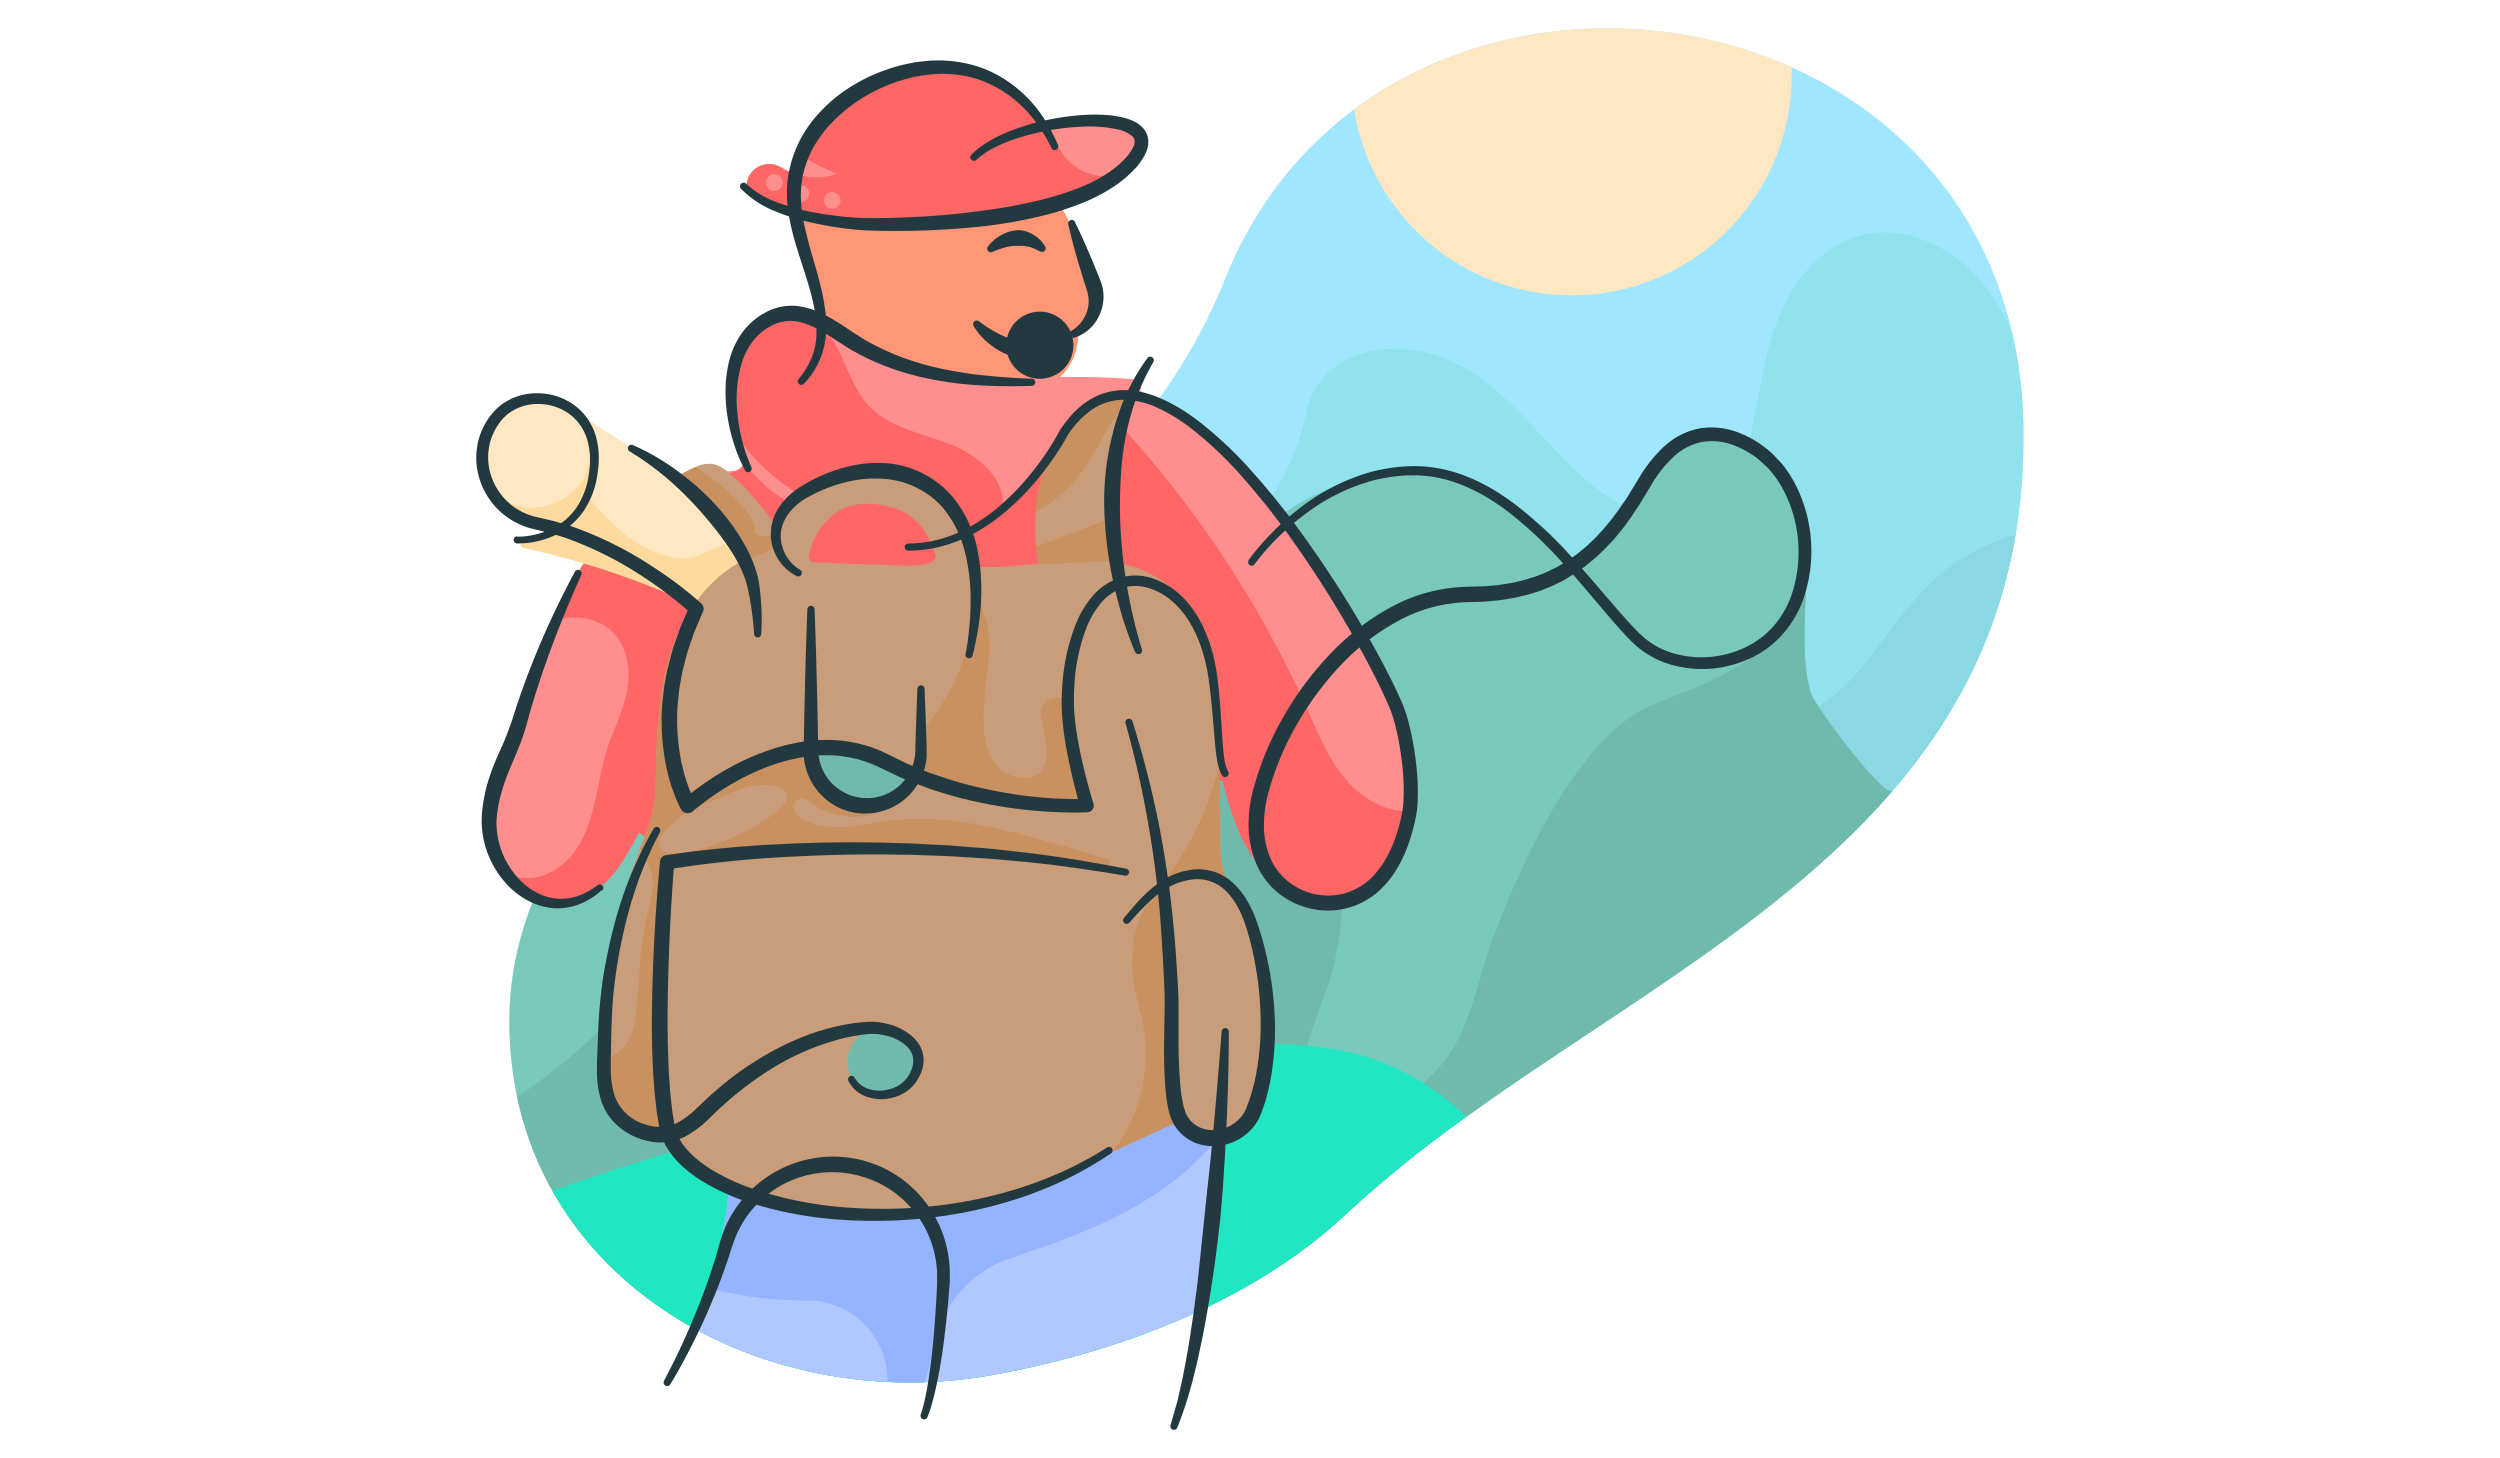 <svg id="Layer_1" data-name="Layer 1" xmlns="http://www.w3.org/2000/svg" viewBox="0 0 960 560"><defs><style>.cls-1{fill:#a1e6ff;}.cls-2{fill:#90e2ed;}.cls-3{fill:#ff9675;}.cls-4{fill:#79c9bb;}.cls-5{fill:#8ad8e3;}.cls-6{fill:#ff8f8f;}.cls-7{fill:#6fbaad;}.cls-8{fill:#20e6c2;}.cls-9{fill:#b0c8ff;}.cls-10{fill:#f66;}.cls-11{fill:#c99d79;}.cls-12{fill:#c99060;}.cls-13{fill:#94b4ff;}.cls-14{fill:#ffe7c2;}.cls-15{fill:#ffd99e;}.cls-16{fill:#233940;}</style></defs><title>hiker, man, people, person, avatar</title><path class="cls-1" d="M777,167.56c0,58.1-20,101-50.3,136.09a315,315,0,0,1-36.56,35.6c-54,45.29-122.66,79.53-173.72,127.3-16,15-35.26,27.17-55.91,36.8-26,12.11-54.14,20.22-81,24.9-39,6.8-79.65.12-112.74-18-41.43-22.68-71.09-63.29-71.18-117.83-.11-70.23,59.74-122.84,119.88-146.09,41.26-16,85.88-41,119.2-80.13a211.11,211.11,0,0,0,35.74-59.06C481.56,79.29,499,57.65,520,42,567.91,6.36,634.55,1.87,688,25.84c40.21,18,72.93,52.21,84.54,101.36A175.2,175.2,0,0,1,777,167.56Z"/><path class="cls-2" d="M777,167.56a225,225,0,0,1-3,37.64c-6.67,39.7-23.93,71.37-47.25,98.45q-8.1,9.41-17.13,18.12c-7.49-1.59-14.89-3.55-22.23-5.76-14.23-4.28-28.21-9.49-42.13-14.7-13.46-5-27-10.1-40.74-14.21-14.14-4.22-28.56-7.65-42.85-11.35-46.8-12.11-93.71-23.86-140.24-37l-2,.6a1.48,1.48,0,0,1-1.84-1.69l-2.19-.62a17.08,17.08,0,0,1,3.85-.77,154.44,154.44,0,0,0,46.36-22c18.88-13.19,31.28-33.45,36.08-56a31.84,31.84,0,0,1,2.22-6.74,28.9,28.9,0,0,1,15.25-14.39c14-5.92,31.26-3.14,44,4.56,18.31,11,30.41,29.4,46.47,43.11,13.92,11.87,35.46,20.89,52.82,12.6.57-1.4,1.12-2.8,1.66-4.21a227.6,227.6,0,0,0,10.35-37.5c2.76-14.25,5.2-29,12.4-41.81,5.46-9.73,13.61-18.41,24.23-22.4,11-4.14,23.11-2.16,33.28,3.27,13.38,7.15,22,19,28.16,32.43A175.2,175.2,0,0,1,777,167.56Z"/><path class="cls-3" d="M403,147.78a22,22,0,0,0,11-19.5s8.91-4.12,6-18.56-13.46-31.94-13.46-31.94l-47-12.5L305.08,78.51s14.47,42.27,7,60.27S370,164.78,403,147.78Z"/><path class="cls-4" d="M726.75,303.65C683.46,353.93,619.26,388.35,563,428.93a470.39,470.39,0,0,0-46.51,37.62c-16,15-35.26,27.17-55.91,36.8-26,12.11-54.14,20.22-81,24.9-39,6.8-79.65.12-112.74-18-22.78-12.47-42-30.37-54.71-53a126.73,126.73,0,0,1-13.5-36,139.59,139.59,0,0,1-3-28.76c-.11-70.23,59.74-122.84,119.88-146.09,41.26-16,85.88-41,119.2-80.13q3.76,3.25,7.34,6.7a1.5,1.5,0,0,1,2.91-.69c.46,1.66,1,3.38,1.54,5.12,3.71,3.84,7.26,7.84,10.61,12,1.2,1.49-.91,3.62-2.12,2.12-1.86-2.32-3.79-4.59-5.76-6.81,5.47,12.84,14.63,24,30.69,18.74,8-2.65,14.83-8,22.25-11.94a79.16,79.16,0,0,1,23.59-8c30-5.09,59.91,8.08,78.74,31.47a72.63,72.63,0,0,0,20.86-19.11c4.68-6.47,7.91-13.88,12.89-20.14,8.24-10.36,21-14.34,32.86-7.36,11.5,6.74,17.76,20.33,20.64,32.82a69.75,69.75,0,0,1,1.58,11.31c1.16,17.91-2.79,37,2,53.59C696.66,270.84,723.88,307,726.75,303.65Z"/><path class="cls-5" d="M750.44,216.46c-15.27,10.48-24.21,26.2-35.79,40.16-10.59,12.79-24,21.22-40,23.39q.32,13.91.77,27.81a77.69,77.69,0,0,0,12,8.18c7.34,2.21,14.74,4.17,22.23,5.76q9-8.73,17.13-18.12c23.32-27.08,40.58-58.75,47.25-98.45A84.46,84.46,0,0,0,750.44,216.46Z"/><path class="cls-6" d="M543.3,311a49.5,49.5,0,0,1-1.41,8.24c-3.76,14.43-16.19,27.39-31.1,27.73-11.37.25-22-6.77-28.64-16a61,61,0,0,1-7.46-14.15c-.17-.42-.33-.85-.49-1.27a133.09,133.09,0,0,1-4.58-16.07c-.42,0-.83.08-1.24.15-10.48,1.55-18.06,11.37-22.65,21.09-2.53,5.37-4.65,11.06-7.29,16.38-.06.13-.13.25-.19.38a43.8,43.8,0,0,1-8.64,12.36c-12.27,11.78-31.94,11.64-48.16,6.5A159.59,159.59,0,0,1,365.12,350l-.55-.24c-9.39-4.19-18.66-8.7-28.49-11.59l-.59-.18-1.45-.4c-26.36-7.06-56.72-1.72-80.56-13.26l-.17-.08a56.1,56.1,0,0,1-5.74-3.23c-.8-.52-1.58-1.06-2.36-1.62a110.26,110.26,0,0,1-6.22,11.4l-.34.51q-.63,1-1.29,1.89c-.08.11-.16.23-.25.34a42.73,42.73,0,0,1-4.68,5.47c-5.61,5.48-13.46,9.19-21.22,8-8.06-1.17-13.86-6.29-17.57-13-.19-.33-.37-.66-.54-1a.16.16,0,0,1,0-.07l-.14-.27c0-.09-.09-.19-.13-.28a44.08,44.08,0,0,1-3.41-27c.12-.55.25-1.12.42-1.69,1.57-5.72,5-12.18,7.85-18.34a55,55,0,0,0,3.54-9.5c.34-1.4.69-2.75,1.06-4,1-3.46,2-6.57,3.11-9.51,3.73-10,8.08-18.06,12.11-31.45,0-.05,0-.11,0-.16,4.4-14.65,15.12-27.43,28.55-36.44.5-.3,1-.63,1.49-1a0,0,0,0,0,0,0c.91-.58,1.83-1.15,2.76-1.7a84.65,84.65,0,0,1,17.32-7.77,75.51,75.51,0,0,1,11.12-2.66c1.49-.24,3-.43,4.45-.57,1.25-.12,2.5-.2,3.74-.25-.44-.77-.86-1.56-1.25-2.35h0a50.77,50.77,0,0,1-4.59-13.55A51.8,51.8,0,0,1,282,141a34.79,34.79,0,0,1,5.64-11.71,19.68,19.68,0,0,1,10.91-7.62,17.86,17.86,0,0,1,3.8-.5,24.88,24.88,0,0,1,10.45,2.35,0,0,0,0,1,0,0,54.74,54.74,0,0,1,5,2.52c3.66,2,7.25,4.42,10.78,6.44,31.47,18,70.51,9.94,106.77,13.16a3.11,3.11,0,0,1,2.5,4.5l0,0c24,10.85,41.71,31.91,57.48,53,13,17.4,25.37,35.51,34.72,55q4,8.42,7.25,17.21C541.43,286.83,544.36,299.09,543.3,311Z"/><path class="cls-7" d="M726.75,303.65C683.46,353.93,619.26,388.35,563,428.93a470.39,470.39,0,0,0-46.51,37.62c-16,15-35.26,27.17-55.91,36.8-26,12.11-54.14,20.22-81,24.9-39,6.8-79.65.12-112.74-18-22.78-12.47-42-30.37-54.71-53a126.73,126.73,0,0,1-13.5-36q2.1-1.36,4.2-2.87a256.15,256.15,0,0,0,55.5-54.26c24.78-33,42.77-73.16,77.66-95.18,26.85-16.94,60.44-20.49,91.89-16.15,26.28,3.63,53.15,13.36,69.87,33.95,19.2,23.63,21.36,57.48,13.65,86.94-3.51,13.37-20.3,47.92-11.72,58.76,10.57,13.34,45.35-12,55.48-25.69s12.35-31.45,18.43-47.35c11.46-30,33.46-78.72,62.82-89.56,43.33-16,54-28,56.95-57.3,1.16,17.91-2.79,37,2,53.59C696.66,270.84,723.88,307,726.75,303.65Z"/><path class="cls-8" d="M563,428.93a470.39,470.39,0,0,0-46.51,37.62c-16,15-35.26,27.17-55.91,36.8-26,12.11-54.14,20.22-81,24.9-39,6.8-79.65.12-112.74-18-22.78-12.47-42-30.37-54.71-53a1052.86,1052.86,0,0,1,177.74-45.46q30.76-5.05,61.8-8.29c20.39-2.13,41.19-4.08,61.53-.48A94.31,94.31,0,0,1,563,428.93Z"/><path class="cls-9" d="M469,426.78s-.23,3.46-.71,9.34c-1.13,13.63-3.62,40.28-7.78,67.23-26,12.11-54.14,20.22-81,24.9a176,176,0,0,1-24.39,2.51q-7.2.24-14.36-.1a171.78,171.78,0,0,1-74-20.4c1.55-4.18,3.41-9.53,5.25-15.57,4.85-15.91,9.56-36.69,8-53.91Z"/><path class="cls-10" d="M543.15,311.29c-2.86,16-12.92,32.69-28.94,35.17-11.75,1.81-23.58-4.82-30.92-14.16a60.67,60.67,0,0,1-8.6-15.46c-.17-.42-.33-.85-.49-1.27a139.53,139.53,0,0,1-4.75-15.83c-10.89,1.1-18.7,11-23.47,20.85-2.62,5.42-4.8,11.18-7.54,16.53-.06.13-.13.25-.19.38a44.31,44.31,0,0,1-8.19,11.57c-12.37,12.07-32.34,12.12-48.85,7A155.55,155.55,0,0,1,365.12,350l-.55-.24c-9.42-4.11-18.7-8.6-28.49-11.59l-.59-.18c-.84-.25-1.68-.48-2.52-.71-26-7-55.57-2.16-79.49-13l-.17-.08a58.76,58.76,0,0,1-8-4.44,109.3,109.3,0,0,1-6.27,11l-.34.51q-.63,1-1.29,1.89c-.08.11-.16.23-.25.34a44.45,44.45,0,0,1-4.75,5.43c-5.59,5.36-13.29,9-21,8-7-.91-13-5.55-16.87-11.49a18.72,18.72,0,0,0,16.93-.53c18.12-9.3,16.56-34.66,23-51.08,3.41-8.73,7.6-17.55,6.79-27.18-.64-7.65-4.48-14.81-11.85-17.79a21.6,21.6,0,0,0-14.21-1c.78-2.19,1.54-4.51,2.3-7,0-.05,0-.11,0-.16,4.4-14.65,15.12-27.43,28.55-36.44.5-.3,1-.63,1.49-1a0,0,0,0,0,0,0,59.26,59.26,0,0,1,20.08-9.47,52.58,52.58,0,0,1,7.25-1.28c2.78-.28,6-.62,8.32-2a6,6,0,0,0,2.49-2.6h0c.06-.12.11-.24.16-.36a51.33,51.33,0,0,0,31.45,20.66,2.15,2.15,0,0,0,1-4.17l-2-.51c-12.82-3.29-27-15.54-35.2-29.17A51.8,51.8,0,0,1,282,141a34.79,34.79,0,0,1,5.64-11.71c.3-.3.6-.62.88-.94a21.54,21.54,0,0,1,13.83-7.18,16.76,16.76,0,0,1,8.24,1.21,17,17,0,0,1,2.21,1.14,0,0,0,0,1,0,0c10.45,6.38,11.92,22.33,20.41,31.83,7.74,8.67,20.17,10.85,31,15S386.45,183.53,384.9,195l33-37.12c1-1.11,2.19-2.33,3.68-2.3s2.49,1.08,3.44,2.08A411.89,411.89,0,0,1,502.24,272.9c4.12,9.2,8,18.71,14.53,26.39a36.31,36.31,0,0,0,14.49,10.5A24.36,24.36,0,0,0,543.15,311.29Z"/><path class="cls-11" d="M429.49,222.13c7.59,51.12-29.47,1.11-29.47,1.11s-.66-2.45-1.3-6.46c-.3-1.93-.6-4.23-.82-6.79a86.07,86.07,0,0,1-.1-13.42A56.77,56.77,0,0,1,404,173.69C415.59,152.37,427.59,152,435.18,152h.12s-9.22,13.06-8,46.68c.17,5.11.59,10.7,1.33,16.79C428.85,217.64,429.15,219.86,429.49,222.13Z"/><path class="cls-12" d="M435.18,152c-7.71,6.6-11.75,17.11-17.2,25.61a56.05,56.05,0,0,1-20.18,18.93A56.77,56.77,0,0,1,404,173.69C415.59,152.37,427.59,152,435.18,152Z"/><path class="cls-10" d="M410.67,77q-4.57,1.43-10.13,2.8A242.81,242.81,0,0,1,372,85a218.72,218.72,0,0,1-44.08,1.07c-11.55-.93-23-2.74-33.66-7.56a46.37,46.37,0,0,1-5-2.66A5.33,5.33,0,0,1,286.78,70l.12-.47a8.72,8.72,0,0,1,12.88-5.36l.09,0a29.06,29.06,0,0,0,3.53,1.87h0c.78.34,1.57.66,2.37,1a42.48,42.48,0,0,1,2.39-7c.62-1.41,1.32-2.81,2.09-4.18,8.11-14.39,24.27-26.41,43-29.58,29.84-5.06,47.28,21.32,47.28,21.32q.82-.18,1.65-.33A87.77,87.77,0,0,1,430.62,47a9.25,9.25,0,0,1,7.19,5.56C440.2,58.32,438.84,68.22,410.67,77Z"/><path class="cls-13" d="M469,426.78s-.23,3.46-.71,9.34a100.51,100.51,0,0,1-17.91,17.6c-14.92,11.47-32.43,19-50.06,25.2q-6.26,2.21-12.58,4.35a43.44,43.44,0,0,0-28.59,31.84c-1.16,5.28-2.48,10.51-4,15.65q-7.2.24-14.36-.1h0a30.81,30.81,0,0,0-30.92-31.3,149,149,0,0,1-37.82-4.67c4.85-15.91,9.56-36.69,8-53.91Z"/><path class="cls-11" d="M473.76,341.67c-.35-.45-.69-.89-1-1.33-3.16-4.45-4.12-8.58-4.07-14.21.08-10.39-.45-19.71-.64-30.11a2,2,0,0,1,.56-1.46c0-.64-.07-1.29-.09-1.93-.3-6.85-.06-13.74-.38-20.61-.91-20.12-8.3-42-26.08-51.47-19.09-10.16-42.15-2.51-63.9-2.79-1.23,0-2.46,0-3.68-.12a41.3,41.3,0,0,0-2.2-10.15,40,40,0,0,0-29.58-25.94c-16.61-3.44-37.86,3.57-44.88,20.21a120.81,120.81,0,0,0-16.37-18.83c-2.43-2.27-5.19-4.55-8.51-4.83a12.27,12.27,0,0,0-5.83,1.22c-.55.23-1.09.49-1.63.75a85.24,85.24,0,0,0-13.63,8.27c-1,.78-2.18,1.6-2.46,2.42-.24.67.11,1.34,1.58,2a6,6,0,0,0,1.33.39,19.14,19.14,0,0,0,4.66,0c12-.72,23.86,7.49,27.82,18.76a23.44,23.44,0,0,1,.85,3c-9.49,4.8-16.87,12.83-22.11,22.16a75,75,0,0,0-6.12,14.26c-4.7,15-5.25,31.06-5.57,46.83A69.29,69.29,0,0,1,250.63,312a78.57,78.57,0,0,1-3.83,11.12c-.38,1-.76,2-1.13,2.93a238,238,0,0,0-15.14,75c-.07,1.85-.12,3.7-.09,5.56a46.31,46.31,0,0,0,2.15,14.82c2.25,6.49,7,12.44,13.58,14.48,2.39.74,4.94.95,7.28,1.85a18.32,18.32,0,0,1,4.18,2.35c1.35,1,2.64,2.09,3.94,3.15,25.76,21,61.31,27.47,94.15,22.52,23.66-3.57,48.32-13.12,71.49-23.5,9-4,17.77-8.19,26.17-12.17A16.22,16.22,0,0,0,457,435c5.12,4.64,12.63,4.74,18.86-.19,8-6.31,9.81-16.93,10.11-27.09C486.72,383.78,488.38,360.11,473.76,341.67ZM358.12,215.53c-4,2.7-16.93,1.36-19.87,1.32-8.58-.11-17.15-.61-25.73-.92a1.56,1.56,0,0,1-1.57-1.18,1.68,1.68,0,0,1-.32-1.51,26.5,26.5,0,0,1,10.08-16.12c6.58-4.85,15.81-4.29,23.27-1.8,8.43,2.81,12.31,9.47,15.11,17.27A2.3,2.3,0,0,1,358.12,215.53Z"/><path class="cls-12" d="M296.22,211c-3,1.7-6.58,2.73-9.74,4a1.5,1.5,0,0,1-1.69-.69,86.92,86.92,0,0,1-5.94-12A28.29,28.29,0,0,0,257,193.17a19.14,19.14,0,0,1-4.66,0c-1-.78-2-1.56-2.91-2.37.28-.82,1.41-1.64,2.46-2.42a85.24,85.24,0,0,1,13.63-8.27c.54-.26,1.08-.52,1.63-.75,7.63,4.85,14.82,10.72,19.92,17.58,1.75,2.36,3,5.12,2.84,7.84a6.5,6.5,0,0,0,1.59.77c1.43.5,2.87.09,4.29.43a2.75,2.75,0,0,1,2.35,2.31C298.25,209.65,297.31,210.38,296.22,211Z"/><path class="cls-14" d="M285.55,214.95a51.74,51.74,0,0,0-19.32,17.71c-4.83-4.72-24.64-22.72-53.18-30.21q-1.1-.29-2.13-.6c-30.65-9.05-25.87-30.4-25.87-30.4s9.33-30.34,36-13.34c12.5,8,25.93,16.58,37.48,25.75a135.38,135.38,0,0,1,15.94,14.61,69.52,69.52,0,0,1,7.59,9.83A46.71,46.71,0,0,1,285.55,214.95Z"/><path class="cls-15" d="M229.83,176.61c-.2,10.52-3.79,23.69-14.9,27.38l-.29.06a1.56,1.56,0,0,1-1.59.19l-18.54-7.89a1.2,1.2,0,0,1-.74-.78c-4.19-2.32-7.43-6.42-8.66-12.65-.37-1.89,2.52-2.69,2.9-.8,4.26,21.68,36.93,13.38,38.45-5.68A1.6,1.6,0,0,1,229,175.3,1.32,1.32,0,0,1,229.83,176.61Z"/><path class="cls-12" d="M428.6,215.5c-3.59,0-7.2.16-10.82.34l-19.06.94c-.3-1.93-.6-4.23-.82-6.79l29.37-11.28C427.44,203.82,427.86,209.41,428.6,215.5Z"/><path class="cls-12" d="M417.33,306.91a1.82,1.82,0,0,0-.1-.42,84,84,0,0,1-6.1-35.71,1.36,1.36,0,0,0-1.58-1.43,1.5,1.5,0,0,0-.41-.38l-.1-.06a6,6,0,0,0-9.28,6.09c.22,1.24.46,2.46.67,3.61.86,4.66,2.4,10.15.91,14.83-2.76,8.68-14.65,5.71-19,0-5.57-7.23-4.86-18.16-4.17-26.71.38-4.74,1-9.45,1.55-14.17A38.76,38.76,0,0,0,376.84,233c-.75-1.81-1.55-3.65-2.42-5.46a82.56,82.56,0,0,1-19.52,52.13c1.52,6-.5,12.94-3.71,18.27,23.28,9.63,41.27,10.79,64.87,11.17A1.43,1.43,0,0,0,417.33,306.91Z"/><path class="cls-12" d="M468.46,321.09q-.05-14.15-.11-28.3a121.47,121.47,0,0,1-24.59,49.89c-10.88,13.18-10.48,29.78-6,45.46a62.2,62.2,0,0,1-10.4,54.06l26-12q0-1.27,0-2.55c0-2.45-1-5.25-1.26-7.76-.26-2.93-.57-5.88-.78-8.82-.79-11.13.22-22.14.45-33.26.19-9.85-.64-20-4.86-28.9-2.64-5.59,4.36-11.26,9.23-11.82a28,28,0,0,1,9.19.82c1.51.34,6.41,1,7.38,2.27C468.68,334.89,468.49,327.74,468.46,321.09Z"/><path class="cls-7" d="M310.86,287.71s5.68,21.7,21.68,21.7,18.65-11.51,18.65-11.51-14.64-6.12-20.14-9.12S310.86,287.71,310.86,287.71Z"/><path class="cls-15" d="M282.06,208.3c-.75-1.19-11.2,3.92-12.43,4.48a15.53,15.53,0,0,1-8.48,1.55c-9-.78-17.07-5.15-23.63-11.23-1-.94-12.51-11.82-11.15-12.63-2.42,1.43-3.64,5-5.81,6.86a42.49,42.49,0,0,1-8,5.35c-3.07,1.61-7.36,4-11.57,5a1.4,1.4,0,0,0-1.09,1.27,1.38,1.38,0,0,0,1.08,1.45,319.76,319.76,0,0,1,64.17,21.32.85.85,0,0,0,.21.07l.9.86a52.23,52.23,0,0,1,18.18-17.11,1.38,1.38,0,0,0,.62-1.78A47.86,47.86,0,0,0,282.06,208.3Z"/><path class="cls-12" d="M425.29,329.9c-20-5.66-40.22-12.57-61-14.88a103.75,103.75,0,0,0-29.54,1.13c-9.53,1.66-21.52,3.46-29.08-3.71a3.35,3.35,0,0,1-.66-4l0-.06a3.42,3.42,0,0,1,5-1.24q.54.39,1.08.81a26.29,26.29,0,0,0,4.25,2.73,27.44,27.44,0,0,0,21.35,1.5,5.72,5.72,0,0,0,1.11-.48,2.58,2.58,0,0,0,.56-.44,1.54,1.54,0,0,0,.32-1.76c-.52-.86-1.79-.68-2.77-.46a19.85,19.85,0,0,1-24.22-19c0-.87-.08-1.92-.85-2.32a2.29,2.29,0,0,0-1.53,0,107.83,107.83,0,0,0-44.11,20c-.36.28-.87.64-1.33,1.06a117.92,117.92,0,0,1-.36-71.69,75,75,0,0,0-6.12,14.26c-4.7,15-5.25,31.06-5.57,46.83A69.29,69.29,0,0,1,250.63,312a78.57,78.57,0,0,1-3.83,11.12c-.38,1-.76,2-1.13,2.93a22.61,22.61,0,0,1,5.08,14.78,1.39,1.39,0,0,0,0,.2c-2,10.18-4.9,20.09-5,30.44-.36,4.22-.71,8.44-1.08,12.66-.59,6.83-1,14.82-6.76,19.49a13.42,13.42,0,0,1-7.44,3,46.31,46.31,0,0,0,2.15,14.82c2.25,6.49,7,12.44,13.58,14.48,2.39.74,4.94.95,7.28,1.85a18.32,18.32,0,0,1,4.18,2.35c-5.17-21.09-4.64-39.65-4.33-62.67,0-.2.84-6.32.85-6.52.9-10.57.76-21.17,1.49-31.76a1.24,1.24,0,0,0,1.1-1.06l1.29-6.67q3.12-.46,6.2-1.12l.22,0a525.07,525.07,0,0,1,159,2.28h.25l.81.24A1.51,1.51,0,0,0,425.29,329.9ZM302.15,307.11a6.28,6.28,0,0,1-1.91,2.74c-4.92,4.71-11,8-17.19,10.88-7.46,3.5-15.34,6.55-23.57,6.9a8.9,8.9,0,0,1-4.22-.59c-7-3.31,4.2-12.13,7.25-14.07,4.1-2.61,8.65-4.4,13.08-6.34a81.46,81.46,0,0,1,10.8-4.26,21.31,21.31,0,0,1,11.47-.35c2.22.63,4.61,2.32,4.37,4.62A3.11,3.11,0,0,1,302.15,307.11Z"/><path class="cls-6" d="M403.37,49.77a22,22,0,0,0-1.18-2.43,87.39,87.39,0,0,1,27.88-.42,9.84,9.84,0,0,1,8.47,8.36c.4,3.32-.86,7.43-6.41,11.73-2.05.26-4.11.48-6.17.6l-.39,0A20,20,0,0,1,406,55.29,44.61,44.61,0,0,0,403.37,49.77Z"/><circle class="cls-7" cx="338.72" cy="407.78" r="13.33"/><path class="cls-6" d="M296.74,73.2a1.38,1.38,0,0,1-1-.2,3.35,3.35,0,0,1-1.5-3.82,1.57,1.57,0,0,1,.07-.23,2.86,2.86,0,0,1,.19-.39,2.14,2.14,0,0,1,.13-.26,1.48,1.48,0,0,1,.1-.13l.06-.07L295,68a2.9,2.9,0,0,1,.44-.42,3.17,3.17,0,1,1,1.35,5.65Z"/><path class="cls-6" d="M307,77.49a1.38,1.38,0,0,1-1-.2,3.35,3.35,0,0,1-1.5-3.82,1.57,1.57,0,0,1,.07-.23,2.86,2.86,0,0,1,.19-.39,2.14,2.14,0,0,1,.13-.26,1.48,1.48,0,0,1,.1-.13l.06-.07.14-.13a2.9,2.9,0,0,1,.44-.42A3.17,3.17,0,1,1,307,77.49Z"/><path class="cls-6" d="M319.07,80.07a1.38,1.38,0,0,1-1-.2,3.35,3.35,0,0,1-1.5-3.82,1.57,1.57,0,0,1,.07-.23,2.86,2.86,0,0,1,.19-.39,2.14,2.14,0,0,1,.13-.26,1.48,1.48,0,0,1,.1-.13l.06-.07.14-.13a2.9,2.9,0,0,1,.44-.42,3.17,3.17,0,1,1,1.35,5.65Z"/><path class="cls-6" d="M300.16,71.42h0Z"/><path class="cls-6" d="M321.36,66.67c-6.86,2.85-15.58.41-15.58.41a42.48,42.48,0,0,1,2.39-7A90.51,90.51,0,0,0,321.36,66.67Z"/><path class="cls-16" d="M231.1,341.81a27.72,27.72,0,0,1-9.22,5.62,22.71,22.71,0,0,1-11,1.13,26.15,26.15,0,0,1-10.32-4,32.3,32.3,0,0,1-4.36-3.4,35.9,35.9,0,0,1-9-13.68A35,35,0,0,1,185,316.6c-.07-.93,0-1.87,0-2.8s.1-1.82.2-2.72a53,53,0,0,1,.81-5.36q.54-2.64,1.28-5.22c.51-1.71,1.08-3.39,1.69-5.05s1.27-3.29,2-4.9l2.09-4.67c1.29-3.06,2.51-6.16,3.56-9.32l1.57-4.87q.8-2.47,1.66-4.91c1.13-3.26,2.33-6.5,3.58-9.71a329.54,329.54,0,0,1,17.3-37.48,1.37,1.37,0,0,1,2.46,1.22c-5.59,12.45-10.66,25.11-15.06,38-1.1,3.21-2.13,6.45-3.13,9.69q-.75,2.43-1.45,4.87l-1.4,5a94.32,94.32,0,0,1-3.49,10l-1,2.43-1,2.3c-.67,1.53-1.31,3.06-1.9,4.61a74.67,74.67,0,0,0-2.92,9.38,47.41,47.41,0,0,0-.87,4.77c-.11.8-.18,1.6-.25,2.4s-.1,1.55-.06,2.33a31.44,31.44,0,0,0,5.93,17.67c3.62,5.19,9,9.28,15.12,10.51a19.25,19.25,0,0,0,9.27-.43,26.07,26.07,0,0,0,8.52-4.48,1.37,1.37,0,0,1,1.76,2.09Z"/><path class="cls-16" d="M289.6,243.54c-.26-3.74-.66-7.46-1.26-11.15q-.42-2.77-1-5.53a25.84,25.84,0,0,0-.64-2.62l-.34-1.26c-.11-.42-.31-.83-.46-1.25-2.43-6.69-6.7-12.84-11.25-18.58a143.32,143.32,0,0,0-15-16.34,111.53,111.53,0,0,0-17.8-13.44h0a1.37,1.37,0,0,1,1.25-2.44A89.58,89.58,0,0,1,262.94,183a93,93,0,0,1,16.55,16.41l1.76,2.35c.59.78,1.09,1.63,1.64,2.44,1.11,1.61,2.09,3.33,3.07,5a51.64,51.64,0,0,1,4.67,11c.13.49.31,1,.4,1.46l.28,1.52c.19,1,.38,2,.47,3q.32,2.88.53,5.77a94.69,94.69,0,0,1,0,11.58,1.37,1.37,0,0,1-2.73,0Z"/><path class="cls-16" d="M286.12,180.61c-.87-1.61-1.66-3.26-2.37-4.93s-1.32-3.39-1.88-5.13a70,70,0,0,1-2.53-10.64,61.83,61.83,0,0,1-.71-11,46.07,46.07,0,0,1,1.59-11.09,31.09,31.09,0,0,1,5-10.36,25.13,25.13,0,0,1,4.05-4.3,26.19,26.19,0,0,1,2.36-1.8c.83-.54,1.7-1,2.56-1.52a21.36,21.36,0,0,1,11.89-2.34,30.6,30.6,0,0,1,11.13,3.66,98.14,98.14,0,0,1,9.29,5.78c1.46,1,2.91,1.84,4.34,2.79s3,1.74,4.48,2.54a99.42,99.42,0,0,0,19.24,7.59c13.4,3.76,27.51,5,41.63,5.57h0a1.37,1.37,0,0,1,0,2.74,205.14,205.14,0,0,1-21.47-.3,129.28,129.28,0,0,1-21.41-3.17,100,100,0,0,1-20.61-7.27c-1.65-.8-3.25-1.7-4.88-2.55s-3.17-1.92-4.67-2.88-3-1.94-4.42-2.86-2.91-1.81-4.37-2.62a33.57,33.57,0,0,0-4.44-2,20.16,20.16,0,0,0-4.48-1.16,15.58,15.58,0,0,0-8.76,1.48c-.68.39-1.38.74-2.06,1.14a21,21,0,0,0-1.92,1.37,19.84,19.84,0,0,0-3.34,3.34,27.34,27.34,0,0,0-4.48,8.57,49.31,49.31,0,0,0-1.62,20.15,64.89,64.89,0,0,0,5.27,20v0a1.37,1.37,0,0,1-2.45,1.22Z"/><path class="cls-16" d="M479.41,215.17a91.28,91.28,0,0,1,9.52-11.1,100.43,100.43,0,0,1,11-9.56,79.29,79.29,0,0,1,26-13.14,65.32,65.32,0,0,1,14.55-2.31,52.5,52.5,0,0,1,14.75,1.38c9.67,2.3,18.46,7.18,26.27,13a159.8,159.8,0,0,1,21.34,19.75c6.56,7.08,12.69,14.51,19,21.7,1.57,1.79,3.15,3.57,4.76,5.29a59.5,59.5,0,0,0,4.93,4.85,30.69,30.69,0,0,0,11.86,6.07,38.73,38.73,0,0,0,13.45,1.15,40,40,0,0,0,13.05-3.52,34.73,34.73,0,0,0,5.8-3.4,34.05,34.05,0,0,0,5-4.49,36.86,36.86,0,0,0,6.95-11.5,51.64,51.64,0,0,0-2.18-39.94,40.88,40.88,0,0,0-3.47-5.83c-.63-.94-1.36-1.78-2.05-2.65s-1.49-1.66-2.32-2.41-1.67-1.49-2.52-2.22-1.77-1.37-2.73-1.95a31.84,31.84,0,0,0-5.9-3.08,23.59,23.59,0,0,0-12.67-1.59,22.42,22.42,0,0,0-11.26,5.83,49.46,49.46,0,0,0-8.41,10.66l-3.7,6.17c-.61,1.06-1.29,2.07-2,3.09s-1.34,2.05-2,3.06c-1.47,2-2.84,4-4.45,5.89-.79.95-1.53,1.94-2.37,2.85L617,210c-.82.93-1.78,1.74-2.66,2.62L613,213.88c-.45.43-1,.81-1.43,1.21-1,.79-1.91,1.62-2.9,2.37l-3.06,2.18a15.66,15.66,0,0,1-1.58,1l-1.61,1-1.61,1c-.55.31-1.12.57-1.68.85-1.13.55-2.23,1.15-3.39,1.65l-3.49,1.41a15.55,15.55,0,0,1-1.77.63l-1.79.56a35.58,35.58,0,0,1-3.61,1l-3.65.85c-1.22.22-2.45.4-3.68.6l-1.84.29-1.85.18-3.7.34c-1.23.08-2.47.09-3.7.14l-3.61.12A58.45,58.45,0,0,0,537,238.39,87.68,87.68,0,0,0,515,255.29a117.89,117.89,0,0,0-16.72,22.41,110.46,110.46,0,0,0-10.93,25.68,48.06,48.06,0,0,0-2,13.37,32.48,32.48,0,0,0,2.5,12.84,30.8,30.8,0,0,0,1.45,2.85c.28.45.59.88.88,1.32a10.06,10.06,0,0,0,1,1.27,22.15,22.15,0,0,0,4.66,4.35,24.72,24.72,0,0,0,11.93,4.4,23.64,23.64,0,0,0,12.47-2.21,25.72,25.72,0,0,0,5.35-3.54,31.59,31.59,0,0,0,4.39-4.87,38.76,38.76,0,0,0,3.44-5.76,49.84,49.84,0,0,0,2.61-6.31,67.58,67.58,0,0,0,1.89-6.64,38.65,38.65,0,0,0,1-6.66,86,86,0,0,0-.45-13.9,112.82,112.82,0,0,0-2.31-13.84,68.39,68.39,0,0,0-1.92-6.63c-.75-2-1.77-4.25-2.75-6.38-2-4.29-4.15-8.54-6.37-12.75a425.41,425.41,0,0,0-30.09-48.57,280.4,280.4,0,0,0-17.75-22.31A145,145,0,0,0,456.76,164a67.16,67.16,0,0,0-11.9-7.23,32.47,32.47,0,0,0-13.06-3.24,20.48,20.48,0,0,0-6.52.92,21.28,21.28,0,0,0-6,2.86,35.22,35.22,0,0,0-9.31,9.86l.09-.16a95.35,95.35,0,0,1-5.19,8.43q-2.77,4.06-5.89,7.87a99,99,0,0,1-13.84,14,80.24,80.24,0,0,1-8.05,5.74,64.57,64.57,0,0,1-8.84,4.51,54.58,54.58,0,0,1-9.51,2.9,52.74,52.74,0,0,1-9.91,1,1.37,1.37,0,0,1-.06-2.74h.06a50,50,0,0,0,9.33-1,51.64,51.64,0,0,0,9-2.84,61.6,61.6,0,0,0,8.35-4.38,77.21,77.21,0,0,0,7.65-5.59,95.71,95.71,0,0,0,13.22-13.66,107,107,0,0,0,10.51-15.81l0-.06.06-.1a47.48,47.48,0,0,1,4.55-5.94,31.8,31.8,0,0,1,5.69-5,25.23,25.23,0,0,1,14.58-4.54,31.72,31.72,0,0,1,7.58,1,44.38,44.38,0,0,1,7.09,2.5,71.09,71.09,0,0,1,12.69,7.57,149.14,149.14,0,0,1,21.33,19.83,284.76,284.76,0,0,1,18.21,22.52A430,430,0,0,1,529.55,252c2.28,4.25,4.5,8.54,6.58,12.92,1,2.21,2.06,4.34,3,6.79a73.24,73.24,0,0,1,2.14,7.16,117.76,117.76,0,0,1,2.53,14.49,90.26,90.26,0,0,1,.56,14.8c0,.62-.1,1.27-.15,1.9s-.12,1.27-.23,1.92c-.18,1.32-.45,2.51-.71,3.72a72.58,72.58,0,0,1-2,7.19,55.3,55.3,0,0,1-2.84,7,44.35,44.35,0,0,1-3.89,6.58,37.19,37.19,0,0,1-5.19,5.81,31.32,31.32,0,0,1-6.58,4.41,29.33,29.33,0,0,1-15.46,2.84,30.49,30.49,0,0,1-14.75-5.35,28,28,0,0,1-5.85-5.4,14.29,14.29,0,0,1-1.22-1.59c-.37-.55-.77-1.09-1.12-1.66a36.39,36.39,0,0,1-1.83-3.54,38.36,38.36,0,0,1-3.08-15.16,52.54,52.54,0,0,1,2.16-15,116.45,116.45,0,0,1,11.52-27.09,123.86,123.86,0,0,1,17.59-23.56,93.63,93.63,0,0,1,23.44-18.05,63.8,63.8,0,0,1,28.84-7.8l7.06-.2,3.46-.3,1.73-.16,1.71-.26c1.14-.18,2.28-.34,3.42-.54l3.36-.77a31.15,31.15,0,0,0,3.31-.92l1.64-.5a13.2,13.2,0,0,0,1.62-.56l3.19-1.26c1.05-.44,2.05-1,3.08-1.48.51-.26,1-.49,1.53-.76l1.47-.87,1.47-.87a13.41,13.41,0,0,0,1.44-.93l2.81-2c.91-.69,1.78-1.45,2.67-2.16.44-.37.9-.71,1.32-1.1l1.25-1.19c.82-.81,1.71-1.54,2.48-2.41l2.36-2.54c.79-.84,1.49-1.78,2.24-2.66,1.52-1.75,2.84-3.69,4.24-5.55.67-1,1.31-1.94,2-2.91s1.31-1.94,1.91-3l3.73-6.14a54.67,54.67,0,0,1,9.44-11.77,27.75,27.75,0,0,1,14-7.07,28.82,28.82,0,0,1,15.48,2,37,37,0,0,1,6.8,3.6c1.09.67,2.08,1.48,3.1,2.25s2,1.63,2.86,2.54,1.78,1.84,2.64,2.78,1.63,2,2.33,3a45.83,45.83,0,0,1,3.84,6.53,56.55,56.55,0,0,1,2.12,43.89A41.59,41.59,0,0,1,684.12,244a38.77,38.77,0,0,1-5.7,5.1,39.34,39.34,0,0,1-6.6,3.82,44.56,44.56,0,0,1-14.59,3.84,43.2,43.2,0,0,1-15-1.38,35.07,35.07,0,0,1-13.48-7,63,63,0,0,1-5.29-5.25c-1.65-1.79-3.24-3.6-4.82-5.42-6.28-7.3-12.32-14.7-18.75-21.72a158.46,158.46,0,0,0-20.67-19.4c-7.46-5.68-15.76-10.37-24.77-12.61s-18.55-1.73-27.57.63a76.13,76.13,0,0,0-25.12,12.37A97.48,97.48,0,0,0,491,206.12a88.94,88.94,0,0,0-9.3,10.61l0,.05a1.37,1.37,0,0,1-2.21-1.6Z"/><path class="cls-16" d="M432,336.24c-14.5-2.39-29-4.56-43.7-5.75-7.31-.76-14.65-1.12-22-1.61-3.66-.23-7.34-.29-11-.45l-5.5-.2c-1.83-.05-3.67,0-5.51-.07-14.68-.27-29.37.18-44,1a436.28,436.28,0,0,0-43.64,4.64l2.29-2.49c-1,11.9-1.66,23.88-2.09,35.84s-.66,23.92-.35,35.83c.11,3,.2,5.95.34,8.91l.3,4.44c.1,1.48.19,3,.37,4.42l.47,4.4c.14,1.47.43,2.89.63,4.34s.42,3,.74,4.11a18.1,18.1,0,0,0,1.45,3.55c2.51,4.62,6.88,8.45,11.67,11.51a78.06,78.06,0,0,0,15.67,7.49,142.17,142.17,0,0,0,34.53,7.32,179.61,179.61,0,0,0,35.54-.32A168.71,168.71,0,0,0,393,455.74a153.82,153.82,0,0,0,16.56-6.55,139.09,139.09,0,0,0,15.6-8.6h0a1.37,1.37,0,0,1,1.5,2.29A141.92,141.92,0,0,1,411,452.05a155.43,155.43,0,0,1-16.78,7.1,172.63,172.63,0,0,1-35.45,8.24,184.11,184.11,0,0,1-36.43.94,145.09,145.09,0,0,1-35.93-7,83.48,83.48,0,0,1-16.88-7.83,49.62,49.62,0,0,1-7.62-5.75,31.89,31.89,0,0,1-6.18-7.71,23.94,23.94,0,0,1-2-4.75,45.91,45.91,0,0,1-.94-4.74c-.23-1.52-.57-3-.72-4.57l-.51-4.56c-.19-1.52-.29-3-.4-4.56l-.33-4.55c-.16-3-.27-6.06-.39-9.09-.29-12.11,0-24.19.51-36.24s1.38-24.06,2.49-36.11v-.06a2.71,2.71,0,0,1,2.29-2.43,440.57,440.57,0,0,1,44.32-4.25q22.19-1.11,44.4-.4c1.85.05,3.7.08,5.55.16l5.54.29c3.69.21,7.39.33,11.08.62l11.06.88c3.69.25,7.36.76,11,1.15,14.72,1.52,29.31,4,43.83,6.75a1.37,1.37,0,0,1-.47,2.69Z"/><path class="cls-16" d="M253.44,319.52a144.59,144.59,0,0,0-12.61,32.74q-2.23,8.51-3.65,17.2c-.49,2.89-.88,5.8-1.25,8.71s-.6,5.8-.78,8.72-.29,5.85-.37,8.79l-.19,8.89c-.16,5.87-.2,11.64,1.59,16.6a17.65,17.65,0,0,0,10.66,10.32,20.39,20.39,0,0,0,3.76,1,15.13,15.13,0,0,0,10.75-2.06,36.3,36.3,0,0,0,6.41-5.07L271,422.3c1.09-1.06,2.23-2.05,3.37-3.06a122.47,122.47,0,0,1,14.52-11c10.19-6.56,21.4-11.78,33.39-14.34a73.82,73.82,0,0,1,9.08-1.38l1.14-.12,1.23-.06c.82,0,1.64,0,2.45.07a27.25,27.25,0,0,1,4.78.8,23,23,0,0,1,8.77,4.29,14.8,14.8,0,0,1,3.39,3.89,11.44,11.44,0,0,1,1.53,5.13,12.52,12.52,0,0,1-.87,5.15,18.51,18.51,0,0,1-2.42,4.32l-.82,1a11.27,11.27,0,0,1-.92.89,14.54,14.54,0,0,1-2,1.54,16.77,16.77,0,0,1-4.54,2,17.23,17.23,0,0,1-9.69-.08,12.52,12.52,0,0,1-7.58-6.19,1.37,1.37,0,0,1,2.4-1.33l0,.05a9.59,9.59,0,0,0,6,4.49l1,.24,1,.12a14.76,14.76,0,0,0,2,.08,15.11,15.11,0,0,0,3.92-.7,11.93,11.93,0,0,0,6.23-4.29,11.15,11.15,0,0,0,2.34-7,7.38,7.38,0,0,0-1.08-3.28,10.66,10.66,0,0,0-2.51-2.7,18.72,18.72,0,0,0-7.19-3.24,22.71,22.71,0,0,0-4-.55c-.67,0-1.34,0-2,0l-1,.08-1.07.14a69,69,0,0,0-8.46,1.53,98.77,98.77,0,0,0-31.31,14.33,133.15,133.15,0,0,0-13.69,10.67c-1.08,1-2.17,1.92-3.19,2.94l-3.2,3.09a41.77,41.77,0,0,1-7.57,5.86,21.5,21.5,0,0,1-9.75,3,20.86,20.86,0,0,1-5.13-.37,26.3,26.3,0,0,1-4.79-1.39,24.73,24.73,0,0,1-4.46-2.27,22.88,22.88,0,0,1-3.94-3.14,22,22,0,0,1-5.4-8.54,35,35,0,0,1-1.67-9.47c-.17-3.13,0-6.17.08-9.14l.34-8.89c.13-3,.31-6,.58-9s.6-6,1-9,.94-5.92,1.51-8.86q1.69-8.83,4.18-17.49a146.78,146.78,0,0,1,14.08-33,1.37,1.37,0,0,1,2.38,1.34Z"/><path class="cls-16" d="M434.81,276.78A389.17,389.17,0,0,1,445,316.49a392.34,392.34,0,0,1,5.77,40.65c.64,6.81,1.1,13.63,1.49,20.45.09,1.73.2,3.36.26,5.17s.05,3.48.05,5.19l0,10.2a192.63,192.63,0,0,0,.83,20.08c.19,1.63.42,3.25.72,4.81a24.14,24.14,0,0,0,1.21,4.36,9.4,9.4,0,0,0,.41.88l.21.4.3.41a8.85,8.85,0,0,0,1.26,1.56l.7.71c.26.2.54.38.8.58a8.65,8.65,0,0,0,1.71,1,12.57,12.57,0,0,0,8.05.67,13.29,13.29,0,0,0,2-.59c.67-.23,1.28-.59,1.92-.87a14.52,14.52,0,0,0,3.28-2.56l.71-.76c.21-.27.39-.56.58-.84a9.3,9.3,0,0,0,1-1.77l.23-.45.21-.57.42-1.14c.28-.76.58-1.52.84-2.28a78.72,78.72,0,0,0,2.43-9.51,102.67,102.67,0,0,0,1.71-19.77,127.11,127.11,0,0,0-1.69-19.92c-.56-3.29-1.19-6.57-2-9.81l-.61-2.43-.7-2.4c-.45-1.62-1-3.16-1.54-4.68a35,35,0,0,0-4.49-8.47,21.91,21.91,0,0,0-3.14-3.41,15.57,15.57,0,0,0-12.74-3.57,24.92,24.92,0,0,0-8.9,3.15c-5.6,3.25-10.14,8.3-14.63,13.37a1.37,1.37,0,0,1-2.08-1.78c4.33-5.22,8.82-10.69,14.94-14.54a27.46,27.46,0,0,1,10.13-3.89,19.94,19.94,0,0,1,11.07,1.19,20.25,20.25,0,0,1,4.85,2.92,26,26,0,0,1,3.87,4,39.25,39.25,0,0,1,5.29,9.39c.67,1.64,1.27,3.32,1.77,5l.79,2.49.7,2.51c.94,3.34,1.68,6.73,2.34,10.14a126.48,126.48,0,0,1,2.22,20.69,108.28,108.28,0,0,1-1.44,20.89,84.44,84.44,0,0,1-2.45,10.3c-.27.84-.58,1.68-.88,2.52l-.45,1.26-.23.63-.33.69a15.08,15.08,0,0,1-1.49,2.67c-.29.42-.57.85-.88,1.25l-1,1.13a20.58,20.58,0,0,1-4.72,3.72c-.9.43-1.78.92-2.71,1.25a19.37,19.37,0,0,1-2.86.86l-1.47.3c-.5.06-1,.09-1.5.13a17.73,17.73,0,0,1-3,0,9.28,9.28,0,0,1-1.51-.2l-1.5-.29-1.47-.48a8,8,0,0,1-1.44-.58,14.58,14.58,0,0,1-2.69-1.57c-.42-.31-.85-.61-1.25-.94l-1.1-1.1a14.68,14.68,0,0,1-1.92-2.41l-.44-.63-.39-.73a15,15,0,0,1-.65-1.44,29,29,0,0,1-1.47-5.48c-.32-1.79-.54-3.55-.71-5.3a197.67,197.67,0,0,1-.56-20.72l.18-10.22c0-1.69,0-3.38,0-5s-.11-3.36-.18-5c-.27-6.78-.67-13.55-1.13-20.31a387.72,387.72,0,0,0-4.8-40.32,392.1,392.1,0,0,0-8.9-39.67,1.37,1.37,0,0,1,2.62-.78Z"/><path class="cls-16" d="M370.79,251.2a113.61,113.61,0,0,0,1.92-19.57,74.79,74.79,0,0,0-2.09-19.24,42.32,42.32,0,0,0-8.07-16.81,31.36,31.36,0,0,0-6.77-6.12,35,35,0,0,0-8.21-4,36.28,36.28,0,0,0-9-1.65,46.68,46.68,0,0,0-9.32.45,57.18,57.18,0,0,0-18,6.1,26.85,26.85,0,0,0-3.93,2.43,22.65,22.65,0,0,0-3.33,3,16.09,16.09,0,0,0-4,7.74,15.14,15.14,0,0,0,7.17,15.24h0a1.37,1.37,0,0,1-1.28,2.43A18.25,18.25,0,0,1,296.09,203a19.88,19.88,0,0,1,4.46-10.1,27.31,27.31,0,0,1,3.86-3.86,31.62,31.62,0,0,1,4.43-3,60.64,60.64,0,0,1,19.44-7.45,45.71,45.71,0,0,1,10.59-.81,37.17,37.17,0,0,1,28,14.34,46.68,46.68,0,0,1,8.51,19.19c2.73,13.64,1.38,27.46-1.94,40.5a1.37,1.37,0,0,1-2.67-.57Z"/><path class="cls-16" d="M312.77,233.82c.26,6,.43,12.05.63,18.08l.46,18.08.35,18.08a18.56,18.56,0,0,0,9.5,16c.55.33,1.15.58,1.72.88s1.2.46,1.81.68a19.39,19.39,0,0,0,7.68.76,18.56,18.56,0,0,0,16.24-15.12l.18-1,.08-1,.08-1,0-1.13.14-4.52q.27-9,.65-18.08a1.37,1.37,0,0,1,2.74,0q.39,9,.65,18.08l.14,4.52,0,1.13,0,1.24,0,1.25-.16,1.24a23.52,23.52,0,0,1-20,20.14,23.26,23.26,0,0,1-19.13-5.74,23.87,23.87,0,0,1-7.93-18.28l.35-18.08.46-18.08c.2-6,.37-12.05.63-18.08a1.37,1.37,0,0,1,2.73,0Z"/><path class="cls-16" d="M198.78,206.08a29.61,29.61,0,0,0,6.59-.77,30.09,30.09,0,0,0,6.31-2.18,24.43,24.43,0,0,0,9.89-8.51,30.47,30.47,0,0,0,4.54-12.4,36.7,36.7,0,0,0,.44-6.67,26.52,26.52,0,0,0-1-6.47,18.86,18.86,0,0,0-7.18-10.3,20.44,20.44,0,0,0-12-3.64,18.55,18.55,0,0,0-11.69,4.1,19.71,19.71,0,0,0-4,4.83,22,22,0,0,0-2.51,5.85,22.82,22.82,0,0,0,.37,12.61,24.07,24.07,0,0,0,6.89,10.61,23.71,23.71,0,0,0,11.35,5.56c2.33.57,4.68,1.05,7,1.7l3.43,1c1.15.35,2.29.69,3.41,1.12a141,141,0,0,1,25.72,12.35c4,2.51,8,5.1,11.85,7.92a140.22,140.22,0,0,1,11.16,9,2.62,2.62,0,0,1,.66,2.94l-.08.18c-1.22,2.94-2.55,5.85-3.69,8.82l-1.53,4.52-.77,2.26c-.23.76-.4,1.54-.6,2.3l-1.18,4.61c-.37,1.54-.57,3.11-.87,4.67l-.41,2.34c-.16.78-.18,1.57-.27,2.35l-.46,4.72a83.67,83.67,0,0,0,1.06,18.81l.41,2.32.55,2.28c.33,1.53.81,3,1.26,4.51.21.75.51,1.47.76,2.2s.53,1.46.83,2.17.59,1.43.92,2.1c.16.34.32.7.49,1s.35.68.48.91l-4.58-.7a91.93,91.93,0,0,1,8.34-6.42q4.28-3,8.83-5.53A94.05,94.05,0,0,1,298.61,287,72.8,72.8,0,0,1,309,284.71a63.22,63.22,0,0,1,10.65-.55,55.61,55.61,0,0,1,10.63,1.52,50.42,50.42,0,0,1,10.09,3.69l4.56,2.22,2.22,1.09c.74.37,1.48.73,2.25,1,3.05,1.27,6.08,2.61,9.23,3.66s6.29,2.08,9.46,3.06c1.6.45,3.21.84,4.82,1.26.81.2,1.61.43,2.42.61l2.44.52A169,169,0,0,0,397.45,306a155.24,155.24,0,0,0,19.85.81l-2.36,3.41A217,217,0,0,1,409.42,287a116.27,116.27,0,0,1-1.55-11.91,81.27,81.27,0,0,1,.08-12.1,77.9,77.9,0,0,1,5.25-23.58,38.25,38.25,0,0,1,6.45-10.62,22.78,22.78,0,0,1,10.68-7,20.56,20.56,0,0,1,12.8.51,29.34,29.34,0,0,1,10.6,6.62,39.06,39.06,0,0,1,7.32,9.9,55.73,55.73,0,0,1,4.42,11.3,75.61,75.61,0,0,1,2.21,11.81c.46,3.93.79,7.87,1.06,11.79l.77,11.73c.16,1.93.32,3.87.61,5.74a14.78,14.78,0,0,0,1.45,5l.07.12a1.37,1.37,0,0,1-2.33,1.44,11.06,11.06,0,0,1-1.34-3.11,15.29,15.29,0,0,1-.37-1.52c-.1-.5-.22-1-.29-1.51-.35-2-.54-4-.73-5.94l-1-11.74c-.33-3.89-.73-7.77-1.25-11.62a72.19,72.19,0,0,0-2.3-11.25c-2.14-7.28-5.59-14.3-11-19.37s-12.94-8.09-19.58-6a18.57,18.57,0,0,0-8.66,5.85,34,34,0,0,0-5.58,9.48,73.46,73.46,0,0,0-4.65,22.23,76.57,76.57,0,0,0,.06,11.4,111.71,111.71,0,0,0,1.62,11.39,212.27,212.27,0,0,0,5.64,22.5v0a2.61,2.61,0,0,1-1.72,3.26,2.73,2.73,0,0,1-.65.11c-3.56.17-6.94.13-10.4,0q-2.58-.11-5.15-.25c-1.71-.14-3.42-.24-5.13-.4a174.54,174.54,0,0,1-20.37-3.06l-2.53-.52c-.84-.18-1.67-.41-2.51-.61-1.67-.42-3.35-.81-5-1.26-3.3-1-6.63-1.89-9.86-3.09s-6.46-2.43-9.66-3.73c-.81-.31-1.59-.68-2.37-1.06l-2.34-1.12-4.58-2.18a45.88,45.88,0,0,0-8.93-3.25,49.62,49.62,0,0,0-9.42-1.34,57.25,57.25,0,0,0-9.58.49,66.81,66.81,0,0,0-9.46,2.07,88.09,88.09,0,0,0-18,7.73c-2.86,1.61-5.66,3.36-8.36,5.23a92.69,92.69,0,0,0-7.74,5.93l-.08.07a3,3,0,0,1-4.18-.3,3.11,3.11,0,0,1-.32-.46c-.28-.48-.45-.85-.66-1.25s-.38-.79-.57-1.19c-.38-.79-.7-1.59-1-2.38s-.63-1.6-.91-2.41-.59-1.61-.82-2.43c-.47-1.63-1-3.26-1.33-4.92l-.57-2.48-.43-2.5a89.51,89.51,0,0,1-1-20.18l.53-5c.11-.83.14-1.68.31-2.5l.45-2.48c.32-1.65.56-3.31,1-4.94l1.28-4.86c.22-.81.41-1.62.66-2.42l.82-2.37,1.65-4.74c1.21-3.11,2.62-6.13,3.93-9.2l.59,3.12a135.88,135.88,0,0,0-10.6-8.68c-3.68-2.76-7.52-5.3-11.42-7.76a138.11,138.11,0,0,0-24.68-12.1c-1.06-.43-2.15-.77-3.24-1.11l-3.27-1c-2.19-.64-4.42-1.12-6.63-1.7a28.39,28.39,0,0,1-21.54-19.54,27.22,27.22,0,0,1-.27-15.07,26.27,26.27,0,0,1,3.08-7,23.86,23.86,0,0,1,5-5.81,22.63,22.63,0,0,1,14.31-4.89,24.13,24.13,0,0,1,14.31,4.56,22.59,22.59,0,0,1,8.41,12.4,30.09,30.09,0,0,1,1,7.37,40.29,40.29,0,0,1-.59,7.3,33.74,33.74,0,0,1-5.26,13.64,27.51,27.51,0,0,1-11.26,9.4,33,33,0,0,1-7,2.28,32,32,0,0,1-7.33.72,1.37,1.37,0,0,1,0-2.73Z"/><path class="cls-16" d="M435.94,250.53a137.7,137.7,0,0,1-5-13.78q-2.08-7-3.63-14.17A152.11,152.11,0,0,1,424,193.4a105.42,105.42,0,0,1,3.9-29.26A89.16,89.16,0,0,1,433,150.27a81.28,81.28,0,0,1,7.54-12.68,1.37,1.37,0,0,1,2.32,1.47l0,0a95.38,95.38,0,0,0-6.12,12.76,98.23,98.23,0,0,0-4,13.5,112.76,112.76,0,0,0-2.08,13.93c-.37,4.69-.55,9.39-.6,14.1a178.31,178.31,0,0,0,2.15,28.3q1.06,7.06,2.66,14c1,4.65,2.25,9.3,3.65,13.81v0a1.37,1.37,0,0,1-2.56.95Z"/><path class="cls-16" d="M306.69,145.52a30.76,30.76,0,0,0,3.59-5.25l.39-.69.33-.72c.21-.48.44-1,.64-1.44a27.63,27.63,0,0,0,1-3,29.55,29.55,0,0,0,.63-3.07c.1-1,.25-2.08.26-3.14s0-2.11,0-3.17-.14-2.12-.3-3.18c-1.06-8.53-4.2-16.84-6.85-25.41A107.15,107.15,0,0,1,303,83.21a48.08,48.08,0,0,1-.55-14.09,45.92,45.92,0,0,1,11.83-25.43,56.58,56.58,0,0,1,10.6-9.2,65,65,0,0,1,12.32-6.54c2.16-.87,4.36-1.62,6.58-2.28s4.5-1.17,6.79-1.59,4.63-.6,7-.82L361,23.2a13.47,13.47,0,0,1,1.76.06l1.75.12a48.77,48.77,0,0,1,13.67,3.13,47.27,47.27,0,0,1,12,7.1,49.28,49.28,0,0,1,9.47,10.07,64.37,64.37,0,0,1,6.6,12,1.37,1.37,0,0,1-2.5,1.14v0c-3.8-7.83-9.12-14.95-16-20a44.78,44.78,0,0,0-11.16-6,44,44,0,0,0-12.38-2.4l-1.58-.06a11.21,11.21,0,0,0-1.58,0l-3.17.15c-2.1.28-4.2.49-6.29.93s-4.15,1-6.18,1.63-4,1.41-6,2.26a61.82,61.82,0,0,0-20.66,14.48,44,44,0,0,0-3.92,4.9A40.11,40.11,0,0,0,311.61,58a36.31,36.31,0,0,0-2.34,5.76c-.34,1-.56,2-.82,3s-.43,2-.54,3.06c-1.22,8.22.78,16.78,3.12,25.26s5.26,17.12,6.11,26.38a39.11,39.11,0,0,1,0,7c-.07,1.17-.28,2.34-.45,3.5a32.94,32.94,0,0,1-.87,3.43,30.25,30.25,0,0,1-7.14,12,1.37,1.37,0,0,1-2.07-1.78Z"/><path class="cls-16" d="M373,59.44c3.69-3.79,8.27-6.25,12.89-8.3a85.76,85.76,0,0,1,14.39-4.67,97.32,97.32,0,0,1,15-2.27,70.4,70.4,0,0,1,7.65-.14,42.38,42.38,0,0,1,7.79.95,22.23,22.23,0,0,1,4,1.26,12.35,12.35,0,0,1,3.86,2.54,7.9,7.9,0,0,1,2.34,4.79,10,10,0,0,1-.83,4.89,23.82,23.82,0,0,1-4.77,6.82c-.89,1-1.92,1.83-2.88,2.75s-2.06,1.64-3.09,2.46a65.7,65.7,0,0,1-13.6,7.36,109.34,109.34,0,0,1-14.45,4.72,181,181,0,0,1-29.66,4.87c-9.95.89-19.91,1.27-29.87,1.2-2.49,0-5-.07-7.48-.15-1.24,0-2.52-.09-3.79-.19s-2.51-.21-3.76-.34a126.82,126.82,0,0,1-14.86-2.46A83.17,83.17,0,0,1,297.35,81a37.92,37.92,0,0,1-12.79-8.49,1.37,1.37,0,0,1,2-1.92l0,0a34.94,34.94,0,0,0,12.12,7.2,83.85,83.85,0,0,0,14,3.81,134.36,134.36,0,0,0,14.45,1.87c1.21.09,2.42.17,3.63.22s2.38.07,3.61.07c2.44,0,4.9,0,7.35-.07,9.8-.25,19.61-.84,29.32-2,4.86-.56,9.69-1.26,14.5-2l3.59-.64,3.57-.72c2.38-.49,4.75-1,7.09-1.6a121.2,121.2,0,0,0,13.77-4.28A60.13,60.13,0,0,0,426.06,66c.91-.7,1.88-1.36,2.75-2.1s1.74-1.48,2.53-2.32a18.94,18.94,0,0,0,3.84-5.15,4.89,4.89,0,0,0,.51-2.31,2.71,2.71,0,0,0-.83-1.74,11.78,11.78,0,0,0-5.35-2.6,50.59,50.59,0,0,0-14-1.13,93.11,93.11,0,0,0-14.38,1.73,84.05,84.05,0,0,0-13.94,3.92,52.41,52.41,0,0,0-6.51,3,28.8,28.8,0,0,0-5.73,4.07l0,0A1.37,1.37,0,0,1,373,59.44Z"/><path class="cls-16" d="M412.75,85.23c3.6,7.28,6.72,14.74,9.69,22.25.18.49.34.9.52,1.47s.37,1.16.48,1.75a16.17,16.17,0,0,1,.31,3.61,17,17,0,0,1-1.66,6.91,16.35,16.35,0,0,1-4.19,5.52c-.43.38-.91.7-1.36,1s-1,.6-1.46.88-1,.48-1.53.71l-.79.27-.4.13-.2.06-.1,0,0,0h0c-.23-.57.5,1.27-.52-1.27a12.89,12.89,0,1,1-.5-1.28h0l0,0,.07,0,.15-.09.29-.19.58-.36,1.08-.83c.32-.32.67-.6,1-.91s.61-.64.88-1a13.81,13.81,0,0,0,2.41-4.52,12.94,12.94,0,0,0,.49-4.91,15.44,15.44,0,0,0-.44-2.38c-.09-.39-.24-.77-.35-1.15s-.32-.93-.47-1.39c-2.44-7.7-4.72-15.45-6.52-23.38a1.38,1.38,0,0,1,2.58-.92Z"/><path class="cls-16" d="M376,123.45a47,47,0,0,0,5.8,3.81,41.83,41.83,0,0,0,6.21,2.85c2.1.79,4.11,1.89,6.33,2.54,1.09.41,2.22.66,3.35,1s2.31.5,3.5.83l.14,0a1.39,1.39,0,0,1-.14,2.71,28.64,28.64,0,0,1-7.85.34,23.3,23.3,0,0,1-7.77-1.87,29.67,29.67,0,0,1-6.64-4.44,23.72,23.72,0,0,1-5.1-6.13,1.38,1.38,0,0,1,2-1.77Z"/><path class="cls-16" d="M379.37,94.65a14.08,14.08,0,0,1,2.14-2.31,16.45,16.45,0,0,1,2.54-1.84,15.31,15.31,0,0,1,6.25-2.08,8.48,8.48,0,0,1,1.73,0c.58.09,1.15.2,1.71.34a14.53,14.53,0,0,1,3.12,1.42,12.55,12.55,0,0,1,2.59,2,7.56,7.56,0,0,1,1,1.21c.31.42.63.83.91,1.26a1.39,1.39,0,0,1-1.7,2l-.24-.1c-.84-.36-1.57-.82-2.34-1.11-.39-.14-.77-.28-1.13-.43a7.09,7.09,0,0,0-1.12-.3,11,11,0,0,0-2.17-.3c-.73,0-1.4,0-2.12,0A15.63,15.63,0,0,0,386,95a33.33,33.33,0,0,0-4.8,1.68l-.16.07a1.39,1.39,0,0,1-1.67-2.1Z"/><path class="cls-16" d="M449.48,547.3l2.61-9.1,2.08-9.27c1.21-6.23,2.38-12.46,3.25-18.76l.73-4.71.63-4.73c.4-3.16.87-6.3,1.21-9.46l1-9.49,1-9.5c.65-6.33,1.28-12.67,2-19l1-9.51.91-9.52q1.74-19,3.21-38.14h0a1.37,1.37,0,0,1,2.74.1c0,12.82-.35,25.61-1,38.41l-.5,9.59-.62,9.59c-.19,3.2-.46,6.39-.75,9.58l-.42,4.79-.55,4.78Q465.85,492,462.25,511c-2.51,12.59-5.3,25.22-10.21,37.25a1.37,1.37,0,0,1-2.58-.89Z"/><path class="cls-16" d="M255,530.16a270.53,270.53,0,0,0,12.28-26.32c1.83-4.48,3.56-9,5.11-13.58.81-2.28,1.51-4.58,2.25-6.88.37-1.15.68-2.31,1-3.47s.63-2.27,1-3.53a44.51,44.51,0,0,1,6.87-13.81,45.69,45.69,0,0,1,11.18-10.7,45,45,0,0,1,29.7-7.5,44.2,44.2,0,0,1,27.61,13.35,45.16,45.16,0,0,1,12.57,27.78,29.87,29.87,0,0,1,.14,3.86l0,1.93,0,1-.07.92c-.2,2.44-.37,4.89-.59,7.33-.44,4.88-1,9.76-1.62,14.63s-1.38,9.73-2.36,14.56c-.5,2.41-1,4.82-1.65,7.22-.3,1.2-.64,2.39-1,3.59a38.08,38.08,0,0,1-1.27,3.63,1.37,1.37,0,0,1-2.56-1l0-.11c.35-1,.7-2.19,1-3.33s.56-2.32.8-3.5c.5-2.35.89-4.73,1.27-7.12.72-4.78,1.29-9.59,1.74-14.41s.77-9.67,1.08-14.51c.15-2.42.25-4.85.37-7.27l0-.91v-2.59a25.57,25.57,0,0,0-.23-3.43A40.07,40.07,0,0,0,336.87,454a41.89,41.89,0,0,0-13-3.64,40.71,40.71,0,0,0-13.5.81,39.78,39.78,0,0,0-12.5,5.3,40.3,40.3,0,0,0-10.05,9.22,40.93,40.93,0,0,0-6.38,12.12c-.4,1-.76,2.3-1.15,3.45s-.74,2.35-1.16,3.51c-.82,2.32-1.62,4.66-2.51,7-1.72,4.61-3.63,9.15-5.62,13.64s-4.16,8.9-6.41,13.26-4.6,8.65-7.18,12.88A1.37,1.37,0,0,1,255,530.2Z"/><path class="cls-14" d="M688,29.28A84.51,84.51,0,0,1,520,42C567.91,6.36,634.55,1.87,688,25.84,688,27,688,28.13,688,29.28Z"/></svg>